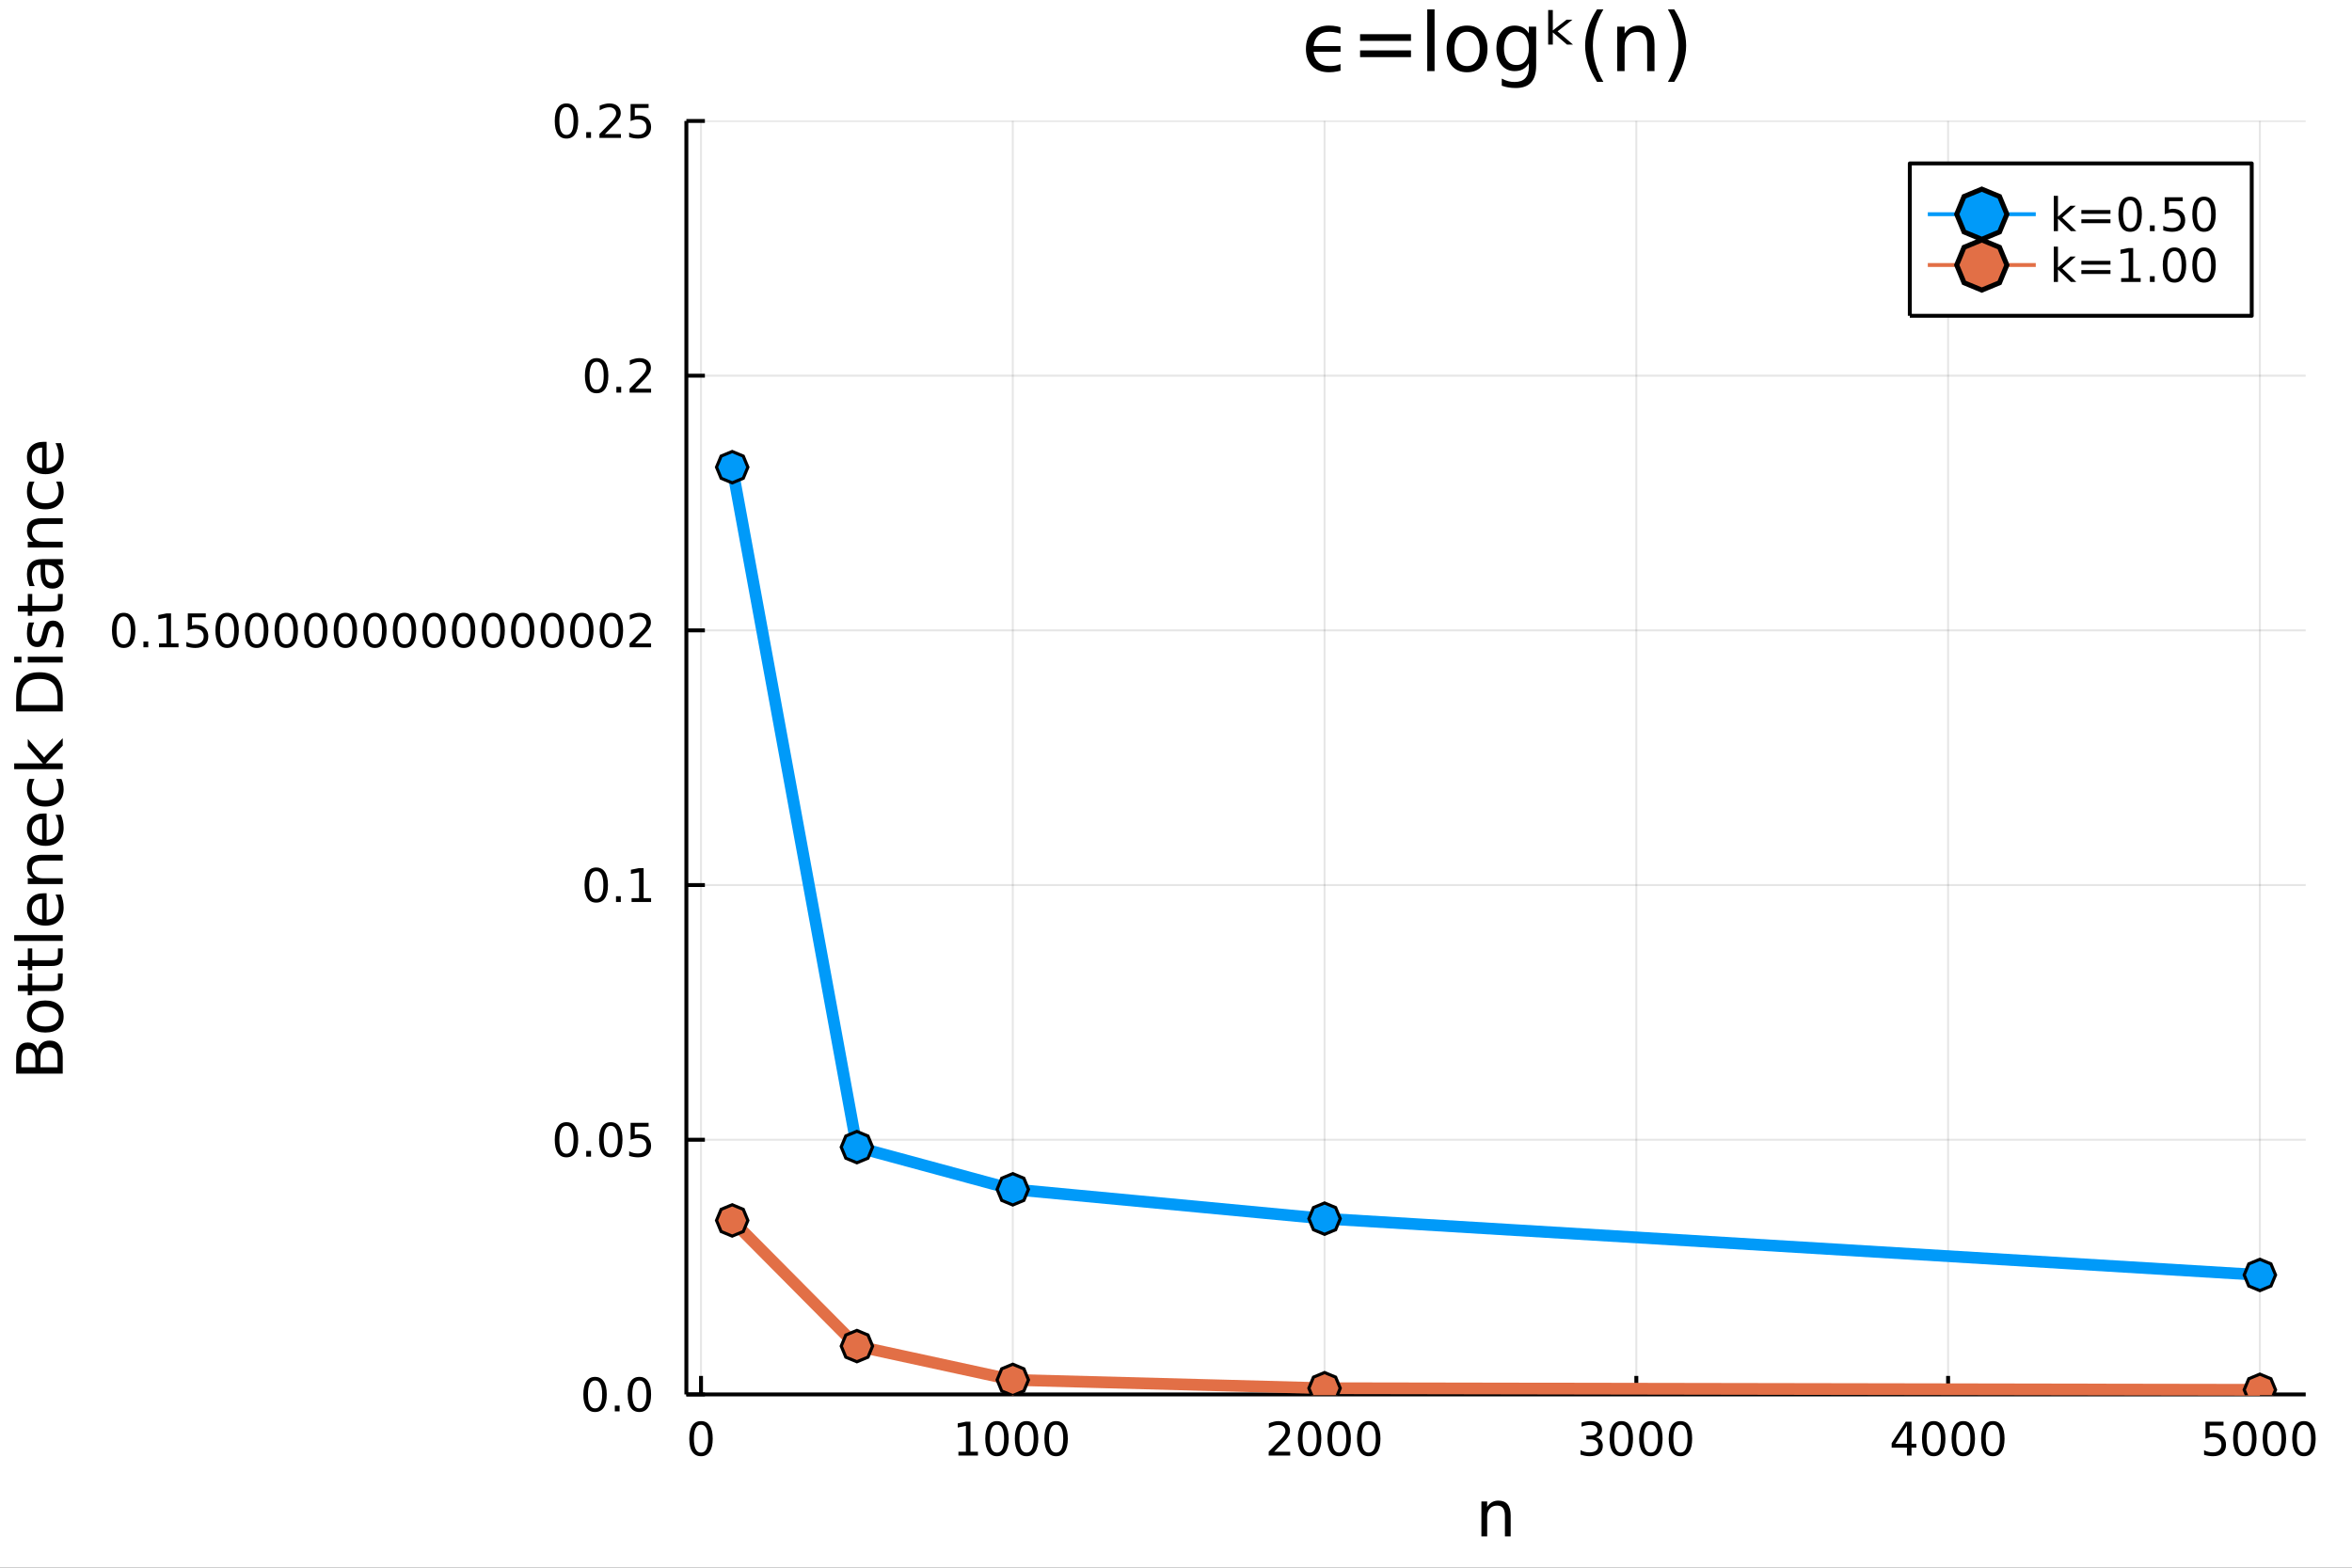 <?xml version="1.0" encoding="utf-8"?>
<svg xmlns="http://www.w3.org/2000/svg" xmlns:xlink="http://www.w3.org/1999/xlink" width="600" height="400" viewBox="0 0 2400 1600">
<rect x="0" y="0" width="2400" height="1600" fill="#333333" stroke="none"/>
<defs>
  <clipPath id="clip810">
    <rect x="0" y="0" width="2400" height="1600"/>
  </clipPath>
</defs>
<path clip-path="url(#clip810)" d="
M0 1600 L2400 1600 L2400 0 L0 0  Z
  " fill="#ffffff" fill-rule="evenodd" fill-opacity="1"/>
<defs>
  <clipPath id="clip811">
    <rect x="480" y="0" width="1681" height="1600"/>
  </clipPath>
</defs>
<path clip-path="url(#clip810)" d="
M700.373 1423.18 L2352.76 1423.18 L2352.76 123.472 L700.373 123.472  Z
  " fill="#ffffff" fill-rule="evenodd" fill-opacity="1"/>
<defs>
  <clipPath id="clip812">
    <rect x="700" y="123" width="1653" height="1301"/>
  </clipPath>
</defs>
<polyline clip-path="url(#clip812)" style="stroke:#000000; stroke-linecap:butt; stroke-linejoin:round; stroke-width:2; stroke-opacity:0.1; fill:none" points="
  715.325,1423.18 715.325,123.472 
  "/>
<polyline clip-path="url(#clip812)" style="stroke:#000000; stroke-linecap:butt; stroke-linejoin:round; stroke-width:2; stroke-opacity:0.1; fill:none" points="
  1033.46,1423.18 1033.46,123.472 
  "/>
<polyline clip-path="url(#clip812)" style="stroke:#000000; stroke-linecap:butt; stroke-linejoin:round; stroke-width:2; stroke-opacity:0.1; fill:none" points="
  1351.59,1423.18 1351.59,123.472 
  "/>
<polyline clip-path="url(#clip812)" style="stroke:#000000; stroke-linecap:butt; stroke-linejoin:round; stroke-width:2; stroke-opacity:0.1; fill:none" points="
  1669.72,1423.18 1669.72,123.472 
  "/>
<polyline clip-path="url(#clip812)" style="stroke:#000000; stroke-linecap:butt; stroke-linejoin:round; stroke-width:2; stroke-opacity:0.1; fill:none" points="
  1987.86,1423.18 1987.86,123.472 
  "/>
<polyline clip-path="url(#clip812)" style="stroke:#000000; stroke-linecap:butt; stroke-linejoin:round; stroke-width:2; stroke-opacity:0.1; fill:none" points="
  2305.99,1423.18 2305.99,123.472 
  "/>
<polyline clip-path="url(#clip810)" style="stroke:#000000; stroke-linecap:butt; stroke-linejoin:round; stroke-width:4; stroke-opacity:1; fill:none" points="
  700.373,1423.18 2352.76,1423.18 
  "/>
<polyline clip-path="url(#clip810)" style="stroke:#000000; stroke-linecap:butt; stroke-linejoin:round; stroke-width:4; stroke-opacity:1; fill:none" points="
  715.325,1423.18 715.325,1404.28 
  "/>
<polyline clip-path="url(#clip810)" style="stroke:#000000; stroke-linecap:butt; stroke-linejoin:round; stroke-width:4; stroke-opacity:1; fill:none" points="
  1033.46,1423.18 1033.46,1404.28 
  "/>
<polyline clip-path="url(#clip810)" style="stroke:#000000; stroke-linecap:butt; stroke-linejoin:round; stroke-width:4; stroke-opacity:1; fill:none" points="
  1351.59,1423.18 1351.59,1404.28 
  "/>
<polyline clip-path="url(#clip810)" style="stroke:#000000; stroke-linecap:butt; stroke-linejoin:round; stroke-width:4; stroke-opacity:1; fill:none" points="
  1669.72,1423.18 1669.72,1404.28 
  "/>
<polyline clip-path="url(#clip810)" style="stroke:#000000; stroke-linecap:butt; stroke-linejoin:round; stroke-width:4; stroke-opacity:1; fill:none" points="
  1987.86,1423.18 1987.86,1404.28 
  "/>
<polyline clip-path="url(#clip810)" style="stroke:#000000; stroke-linecap:butt; stroke-linejoin:round; stroke-width:4; stroke-opacity:1; fill:none" points="
  2305.99,1423.18 2305.99,1404.28 
  "/>
<path clip-path="url(#clip810)" d="M715.325 1454.1 Q711.714 1454.1 709.885 1457.66 Q708.08 1461.2 708.08 1468.33 Q708.08 1475.44 709.885 1479.01 Q711.714 1482.55 715.325 1482.55 Q718.959 1482.55 720.765 1479.01 Q722.594 1475.44 722.594 1468.33 Q722.594 1461.2 720.765 1457.66 Q718.959 1454.1 715.325 1454.1 M715.325 1450.39 Q721.135 1450.39 724.191 1455 Q727.27 1459.58 727.27 1468.33 Q727.27 1477.06 724.191 1481.67 Q721.135 1486.25 715.325 1486.25 Q709.515 1486.25 706.436 1481.67 Q703.381 1477.06 703.381 1468.33 Q703.381 1459.58 706.436 1455 Q709.515 1450.39 715.325 1450.39 Z" fill="#000000" fill-rule="evenodd" fill-opacity="1" /><path clip-path="url(#clip810)" d="M977.984 1481.64 L985.623 1481.64 L985.623 1455.28 L977.313 1456.95 L977.313 1452.69 L985.577 1451.02 L990.252 1451.02 L990.252 1481.64 L997.891 1481.64 L997.891 1485.58 L977.984 1485.58 L977.984 1481.64 Z" fill="#000000" fill-rule="evenodd" fill-opacity="1" /><path clip-path="url(#clip810)" d="M1017.34 1454.1 Q1013.72 1454.1 1011.9 1457.66 Q1010.09 1461.2 1010.09 1468.33 Q1010.09 1475.44 1011.9 1479.01 Q1013.72 1482.55 1017.34 1482.55 Q1020.97 1482.55 1022.78 1479.01 Q1024.6 1475.44 1024.6 1468.33 Q1024.6 1461.2 1022.78 1457.66 Q1020.97 1454.1 1017.34 1454.1 M1017.34 1450.39 Q1023.15 1450.39 1026.2 1455 Q1029.28 1459.58 1029.28 1468.33 Q1029.28 1477.06 1026.2 1481.67 Q1023.15 1486.25 1017.34 1486.25 Q1011.53 1486.25 1008.45 1481.67 Q1005.39 1477.06 1005.39 1468.33 Q1005.39 1459.58 1008.45 1455 Q1011.53 1450.39 1017.34 1450.39 Z" fill="#000000" fill-rule="evenodd" fill-opacity="1" /><path clip-path="url(#clip810)" d="M1047.5 1454.1 Q1043.89 1454.1 1042.06 1457.66 Q1040.25 1461.2 1040.25 1468.33 Q1040.25 1475.44 1042.06 1479.01 Q1043.89 1482.55 1047.5 1482.55 Q1051.13 1482.55 1052.94 1479.01 Q1054.77 1475.44 1054.77 1468.33 Q1054.77 1461.2 1052.94 1457.66 Q1051.13 1454.1 1047.5 1454.1 M1047.5 1450.39 Q1053.31 1450.39 1056.36 1455 Q1059.44 1459.58 1059.44 1468.33 Q1059.44 1477.06 1056.36 1481.67 Q1053.31 1486.25 1047.5 1486.25 Q1041.69 1486.25 1038.61 1481.67 Q1035.55 1477.06 1035.55 1468.33 Q1035.55 1459.58 1038.61 1455 Q1041.69 1450.39 1047.5 1450.39 Z" fill="#000000" fill-rule="evenodd" fill-opacity="1" /><path clip-path="url(#clip810)" d="M1077.66 1454.1 Q1074.05 1454.1 1072.22 1457.66 Q1070.41 1461.2 1070.41 1468.33 Q1070.41 1475.44 1072.22 1479.01 Q1074.05 1482.55 1077.66 1482.55 Q1081.29 1482.55 1083.1 1479.01 Q1084.93 1475.44 1084.93 1468.33 Q1084.93 1461.2 1083.1 1457.66 Q1081.29 1454.1 1077.66 1454.1 M1077.66 1450.39 Q1083.47 1450.39 1086.53 1455 Q1089.6 1459.58 1089.6 1468.33 Q1089.6 1477.06 1086.53 1481.67 Q1083.47 1486.25 1077.66 1486.25 Q1071.85 1486.25 1068.77 1481.67 Q1065.72 1477.06 1065.72 1468.33 Q1065.72 1459.58 1068.77 1455 Q1071.85 1450.39 1077.66 1450.39 Z" fill="#000000" fill-rule="evenodd" fill-opacity="1" /><path clip-path="url(#clip810)" d="M1300.2 1481.64 L1316.52 1481.64 L1316.52 1485.58 L1294.58 1485.58 L1294.58 1481.64 Q1297.24 1478.89 1301.82 1474.26 Q1306.43 1469.61 1307.61 1468.27 Q1309.86 1465.74 1310.73 1464.01 Q1311.64 1462.25 1311.64 1460.56 Q1311.64 1457.8 1309.69 1456.07 Q1307.77 1454.33 1304.67 1454.33 Q1302.47 1454.33 1300.02 1455.09 Q1297.59 1455.86 1294.81 1457.41 L1294.81 1452.69 Q1297.63 1451.55 1300.09 1450.97 Q1302.54 1450.39 1304.58 1450.39 Q1309.95 1450.39 1313.14 1453.08 Q1316.34 1455.77 1316.34 1460.26 Q1316.34 1462.39 1315.53 1464.31 Q1314.74 1466.2 1312.63 1468.8 Q1312.05 1469.47 1308.95 1472.69 Q1305.85 1475.88 1300.2 1481.64 Z" fill="#000000" fill-rule="evenodd" fill-opacity="1" /><path clip-path="url(#clip810)" d="M1336.34 1454.1 Q1332.73 1454.1 1330.9 1457.66 Q1329.09 1461.2 1329.09 1468.33 Q1329.09 1475.44 1330.9 1479.01 Q1332.73 1482.55 1336.34 1482.55 Q1339.97 1482.55 1341.78 1479.01 Q1343.61 1475.44 1343.61 1468.33 Q1343.61 1461.2 1341.78 1457.66 Q1339.97 1454.1 1336.34 1454.1 M1336.34 1450.39 Q1342.15 1450.39 1345.2 1455 Q1348.28 1459.58 1348.28 1468.33 Q1348.28 1477.06 1345.2 1481.67 Q1342.15 1486.25 1336.34 1486.25 Q1330.53 1486.25 1327.45 1481.67 Q1324.39 1477.06 1324.39 1468.33 Q1324.39 1459.58 1327.45 1455 Q1330.53 1450.39 1336.34 1450.39 Z" fill="#000000" fill-rule="evenodd" fill-opacity="1" /><path clip-path="url(#clip810)" d="M1366.5 1454.1 Q1362.89 1454.1 1361.06 1457.66 Q1359.25 1461.2 1359.25 1468.33 Q1359.25 1475.44 1361.06 1479.01 Q1362.89 1482.55 1366.5 1482.55 Q1370.13 1482.55 1371.94 1479.01 Q1373.77 1475.44 1373.77 1468.33 Q1373.77 1461.2 1371.94 1457.66 Q1370.13 1454.1 1366.5 1454.1 M1366.5 1450.39 Q1372.31 1450.39 1375.36 1455 Q1378.44 1459.58 1378.44 1468.33 Q1378.44 1477.06 1375.36 1481.67 Q1372.31 1486.25 1366.5 1486.25 Q1360.69 1486.25 1357.61 1481.67 Q1354.55 1477.06 1354.55 1468.33 Q1354.55 1459.58 1357.61 1455 Q1360.69 1450.39 1366.5 1450.39 Z" fill="#000000" fill-rule="evenodd" fill-opacity="1" /><path clip-path="url(#clip810)" d="M1396.66 1454.1 Q1393.05 1454.1 1391.22 1457.66 Q1389.42 1461.2 1389.42 1468.33 Q1389.42 1475.44 1391.22 1479.01 Q1393.05 1482.55 1396.66 1482.55 Q1400.29 1482.55 1402.1 1479.01 Q1403.93 1475.44 1403.93 1468.33 Q1403.93 1461.2 1402.1 1457.66 Q1400.29 1454.1 1396.66 1454.1 M1396.66 1450.39 Q1402.47 1450.39 1405.53 1455 Q1408.6 1459.58 1408.6 1468.33 Q1408.6 1477.06 1405.53 1481.67 Q1402.47 1486.25 1396.66 1486.25 Q1390.85 1486.25 1387.77 1481.67 Q1384.72 1477.06 1384.72 1468.33 Q1384.72 1459.58 1387.77 1455 Q1390.85 1450.39 1396.66 1450.39 Z" fill="#000000" fill-rule="evenodd" fill-opacity="1" /><path clip-path="url(#clip810)" d="M1628.41 1466.95 Q1631.76 1467.66 1633.64 1469.93 Q1635.53 1472.2 1635.53 1475.53 Q1635.53 1480.65 1632.02 1483.45 Q1628.5 1486.25 1622.02 1486.25 Q1619.84 1486.25 1617.53 1485.81 Q1615.23 1485.39 1612.78 1484.54 L1612.78 1480.02 Q1614.72 1481.16 1617.04 1481.74 Q1619.35 1482.32 1621.88 1482.32 Q1626.28 1482.32 1628.57 1480.58 Q1630.88 1478.84 1630.88 1475.53 Q1630.88 1472.48 1628.73 1470.77 Q1626.6 1469.03 1622.78 1469.03 L1618.75 1469.03 L1618.75 1465.19 L1622.97 1465.19 Q1626.41 1465.19 1628.24 1463.82 Q1630.07 1462.43 1630.07 1459.84 Q1630.07 1457.18 1628.17 1455.77 Q1626.3 1454.33 1622.78 1454.33 Q1620.86 1454.33 1618.66 1454.75 Q1616.46 1455.16 1613.82 1456.04 L1613.82 1451.88 Q1616.48 1451.14 1618.8 1450.77 Q1621.14 1450.39 1623.2 1450.39 Q1628.52 1450.39 1631.62 1452.83 Q1634.72 1455.23 1634.72 1459.35 Q1634.72 1462.22 1633.08 1464.21 Q1631.44 1466.18 1628.41 1466.95 Z" fill="#000000" fill-rule="evenodd" fill-opacity="1" /><path clip-path="url(#clip810)" d="M1654.4 1454.1 Q1650.79 1454.1 1648.96 1457.66 Q1647.15 1461.2 1647.15 1468.33 Q1647.15 1475.44 1648.96 1479.01 Q1650.79 1482.55 1654.4 1482.55 Q1658.03 1482.55 1659.84 1479.01 Q1661.67 1475.44 1661.67 1468.33 Q1661.67 1461.2 1659.84 1457.66 Q1658.03 1454.1 1654.4 1454.1 M1654.4 1450.39 Q1660.21 1450.39 1663.27 1455 Q1666.34 1459.58 1666.34 1468.33 Q1666.34 1477.06 1663.27 1481.67 Q1660.21 1486.25 1654.4 1486.25 Q1648.59 1486.25 1645.51 1481.67 Q1642.46 1477.06 1642.46 1468.33 Q1642.46 1459.58 1645.51 1455 Q1648.59 1450.39 1654.4 1450.39 Z" fill="#000000" fill-rule="evenodd" fill-opacity="1" /><path clip-path="url(#clip810)" d="M1684.56 1454.1 Q1680.95 1454.1 1679.12 1457.66 Q1677.32 1461.2 1677.32 1468.33 Q1677.32 1475.44 1679.12 1479.01 Q1680.95 1482.55 1684.56 1482.55 Q1688.2 1482.55 1690 1479.01 Q1691.83 1475.44 1691.83 1468.33 Q1691.83 1461.2 1690 1457.66 Q1688.2 1454.1 1684.56 1454.1 M1684.56 1450.39 Q1690.37 1450.39 1693.43 1455 Q1696.51 1459.58 1696.51 1468.33 Q1696.51 1477.06 1693.43 1481.67 Q1690.37 1486.25 1684.56 1486.25 Q1678.75 1486.25 1675.67 1481.67 Q1672.62 1477.06 1672.62 1468.33 Q1672.62 1459.58 1675.67 1455 Q1678.75 1450.39 1684.56 1450.39 Z" fill="#000000" fill-rule="evenodd" fill-opacity="1" /><path clip-path="url(#clip810)" d="M1714.72 1454.1 Q1711.11 1454.1 1709.28 1457.66 Q1707.48 1461.2 1707.48 1468.33 Q1707.48 1475.44 1709.28 1479.01 Q1711.11 1482.55 1714.72 1482.55 Q1718.36 1482.55 1720.16 1479.01 Q1721.99 1475.44 1721.99 1468.33 Q1721.99 1461.2 1720.16 1457.66 Q1718.36 1454.1 1714.72 1454.1 M1714.72 1450.39 Q1720.53 1450.39 1723.59 1455 Q1726.67 1459.58 1726.67 1468.33 Q1726.67 1477.06 1723.59 1481.67 Q1720.53 1486.25 1714.72 1486.25 Q1708.91 1486.25 1705.84 1481.67 Q1702.78 1477.06 1702.78 1468.33 Q1702.78 1459.58 1705.84 1455 Q1708.91 1450.39 1714.72 1450.39 Z" fill="#000000" fill-rule="evenodd" fill-opacity="1" /><path clip-path="url(#clip810)" d="M1945.87 1455.09 L1934.06 1473.54 L1945.87 1473.54 L1945.87 1455.09 M1944.64 1451.02 L1950.52 1451.02 L1950.52 1473.54 L1955.45 1473.54 L1955.45 1477.43 L1950.52 1477.43 L1950.52 1485.58 L1945.87 1485.58 L1945.87 1477.43 L1930.27 1477.43 L1930.27 1472.92 L1944.64 1451.02 Z" fill="#000000" fill-rule="evenodd" fill-opacity="1" /><path clip-path="url(#clip810)" d="M1973.18 1454.1 Q1969.57 1454.1 1967.74 1457.66 Q1965.94 1461.2 1965.94 1468.33 Q1965.94 1475.44 1967.74 1479.01 Q1969.57 1482.55 1973.18 1482.55 Q1976.82 1482.55 1978.62 1479.01 Q1980.45 1475.44 1980.45 1468.33 Q1980.45 1461.2 1978.62 1457.66 Q1976.82 1454.1 1973.18 1454.1 M1973.18 1450.39 Q1978.99 1450.39 1982.05 1455 Q1985.13 1459.58 1985.13 1468.33 Q1985.13 1477.06 1982.05 1481.67 Q1978.99 1486.25 1973.18 1486.25 Q1967.37 1486.25 1964.29 1481.67 Q1961.24 1477.06 1961.24 1468.33 Q1961.24 1459.58 1964.29 1455 Q1967.37 1450.39 1973.18 1450.39 Z" fill="#000000" fill-rule="evenodd" fill-opacity="1" /><path clip-path="url(#clip810)" d="M2003.34 1454.1 Q1999.73 1454.1 1997.9 1457.66 Q1996.1 1461.2 1996.1 1468.33 Q1996.1 1475.44 1997.9 1479.01 Q1999.73 1482.55 2003.34 1482.55 Q2006.98 1482.55 2008.78 1479.01 Q2010.61 1475.44 2010.61 1468.33 Q2010.61 1461.2 2008.78 1457.66 Q2006.98 1454.1 2003.34 1454.1 M2003.34 1450.39 Q2009.15 1450.39 2012.21 1455 Q2015.29 1459.58 2015.29 1468.33 Q2015.29 1477.06 2012.21 1481.67 Q2009.15 1486.25 2003.34 1486.25 Q1997.53 1486.25 1994.45 1481.67 Q1991.4 1477.06 1991.4 1468.33 Q1991.4 1459.58 1994.45 1455 Q1997.53 1450.39 2003.34 1450.39 Z" fill="#000000" fill-rule="evenodd" fill-opacity="1" /><path clip-path="url(#clip810)" d="M2033.51 1454.1 Q2029.89 1454.1 2028.07 1457.66 Q2026.26 1461.2 2026.26 1468.33 Q2026.26 1475.44 2028.07 1479.01 Q2029.89 1482.55 2033.51 1482.55 Q2037.14 1482.55 2038.95 1479.01 Q2040.77 1475.44 2040.77 1468.33 Q2040.77 1461.2 2038.95 1457.66 Q2037.14 1454.1 2033.51 1454.1 M2033.51 1450.39 Q2039.32 1450.39 2042.37 1455 Q2045.45 1459.58 2045.45 1468.33 Q2045.45 1477.06 2042.37 1481.67 Q2039.32 1486.25 2033.51 1486.25 Q2027.7 1486.25 2024.62 1481.67 Q2021.56 1477.06 2021.56 1468.33 Q2021.56 1459.58 2024.62 1455 Q2027.7 1450.39 2033.51 1450.39 Z" fill="#000000" fill-rule="evenodd" fill-opacity="1" /><path clip-path="url(#clip810)" d="M2250.53 1451.02 L2268.88 1451.02 L2268.88 1454.96 L2254.81 1454.96 L2254.81 1463.43 Q2255.83 1463.08 2256.85 1462.92 Q2257.87 1462.73 2258.88 1462.73 Q2264.67 1462.73 2268.05 1465.9 Q2271.43 1469.08 2271.43 1474.49 Q2271.43 1480.07 2267.96 1483.17 Q2264.49 1486.25 2258.17 1486.25 Q2255.99 1486.25 2253.72 1485.88 Q2251.48 1485.51 2249.07 1484.77 L2249.07 1480.07 Q2251.15 1481.2 2253.37 1481.76 Q2255.6 1482.32 2258.07 1482.32 Q2262.08 1482.32 2264.42 1480.21 Q2266.75 1478.1 2266.75 1474.49 Q2266.75 1470.88 2264.42 1468.77 Q2262.08 1466.67 2258.07 1466.67 Q2256.2 1466.67 2254.32 1467.08 Q2252.47 1467.5 2250.53 1468.38 L2250.53 1451.02 Z" fill="#000000" fill-rule="evenodd" fill-opacity="1" /><path clip-path="url(#clip810)" d="M2290.64 1454.1 Q2287.03 1454.1 2285.2 1457.66 Q2283.4 1461.2 2283.4 1468.33 Q2283.4 1475.44 2285.2 1479.01 Q2287.03 1482.55 2290.64 1482.55 Q2294.28 1482.55 2296.08 1479.01 Q2297.91 1475.44 2297.91 1468.33 Q2297.91 1461.2 2296.08 1457.66 Q2294.28 1454.1 2290.64 1454.1 M2290.64 1450.39 Q2296.45 1450.39 2299.51 1455 Q2302.59 1459.58 2302.59 1468.33 Q2302.59 1477.06 2299.51 1481.67 Q2296.45 1486.25 2290.64 1486.25 Q2284.83 1486.25 2281.75 1481.67 Q2278.7 1477.06 2278.7 1468.33 Q2278.7 1459.58 2281.75 1455 Q2284.83 1450.39 2290.64 1450.39 Z" fill="#000000" fill-rule="evenodd" fill-opacity="1" /><path clip-path="url(#clip810)" d="M2320.81 1454.1 Q2317.19 1454.1 2315.37 1457.66 Q2313.56 1461.2 2313.56 1468.33 Q2313.56 1475.44 2315.37 1479.01 Q2317.19 1482.55 2320.81 1482.55 Q2324.44 1482.55 2326.24 1479.01 Q2328.07 1475.44 2328.07 1468.33 Q2328.07 1461.2 2326.24 1457.66 Q2324.44 1454.1 2320.81 1454.1 M2320.81 1450.39 Q2326.62 1450.39 2329.67 1455 Q2332.75 1459.58 2332.75 1468.33 Q2332.75 1477.06 2329.67 1481.67 Q2326.62 1486.25 2320.81 1486.25 Q2314.99 1486.25 2311.92 1481.67 Q2308.86 1477.06 2308.86 1468.33 Q2308.86 1459.58 2311.92 1455 Q2314.99 1450.39 2320.81 1450.39 Z" fill="#000000" fill-rule="evenodd" fill-opacity="1" /><path clip-path="url(#clip810)" d="M2350.97 1454.1 Q2347.36 1454.1 2345.53 1457.66 Q2343.72 1461.2 2343.72 1468.33 Q2343.72 1475.44 2345.53 1479.01 Q2347.36 1482.55 2350.97 1482.55 Q2354.6 1482.55 2356.41 1479.01 Q2358.24 1475.44 2358.24 1468.33 Q2358.24 1461.2 2356.41 1457.66 Q2354.6 1454.1 2350.97 1454.1 M2350.97 1450.39 Q2356.78 1450.39 2359.83 1455 Q2362.91 1459.58 2362.91 1468.33 Q2362.91 1477.06 2359.83 1481.67 Q2356.78 1486.25 2350.97 1486.25 Q2345.16 1486.25 2342.08 1481.67 Q2339.02 1477.06 2339.02 1468.33 Q2339.02 1459.58 2342.08 1455 Q2345.16 1450.39 2350.97 1450.39 Z" fill="#000000" fill-rule="evenodd" fill-opacity="1" /><path clip-path="url(#clip810)" d="M1541.49 1546.53 L1541.49 1568.04 L1535.64 1568.04 L1535.64 1546.72 Q1535.64 1541.66 1533.66 1539.14 Q1531.69 1536.63 1527.74 1536.63 Q1523 1536.63 1520.26 1539.65 Q1517.53 1542.68 1517.53 1547.9 L1517.53 1568.04 L1511.64 1568.04 L1511.64 1532.4 L1517.53 1532.4 L1517.53 1537.93 Q1519.63 1534.72 1522.46 1533.13 Q1525.32 1531.54 1529.05 1531.54 Q1535.19 1531.54 1538.34 1535.36 Q1541.49 1539.14 1541.49 1546.53 Z" fill="#000000" fill-rule="evenodd" fill-opacity="1" /><polyline clip-path="url(#clip812)" style="stroke:#000000; stroke-linecap:butt; stroke-linejoin:round; stroke-width:2; stroke-opacity:0.1; fill:none" points="
  700.373,1423.18 2352.76,1423.18 
  "/>
<polyline clip-path="url(#clip812)" style="stroke:#000000; stroke-linecap:butt; stroke-linejoin:round; stroke-width:2; stroke-opacity:0.1; fill:none" points="
  700.373,1163.24 2352.76,1163.24 
  "/>
<polyline clip-path="url(#clip812)" style="stroke:#000000; stroke-linecap:butt; stroke-linejoin:round; stroke-width:2; stroke-opacity:0.1; fill:none" points="
  700.373,903.297 2352.76,903.297 
  "/>
<polyline clip-path="url(#clip812)" style="stroke:#000000; stroke-linecap:butt; stroke-linejoin:round; stroke-width:2; stroke-opacity:0.1; fill:none" points="
  700.373,643.355 2352.76,643.355 
  "/>
<polyline clip-path="url(#clip812)" style="stroke:#000000; stroke-linecap:butt; stroke-linejoin:round; stroke-width:2; stroke-opacity:0.1; fill:none" points="
  700.373,383.414 2352.76,383.414 
  "/>
<polyline clip-path="url(#clip812)" style="stroke:#000000; stroke-linecap:butt; stroke-linejoin:round; stroke-width:2; stroke-opacity:0.1; fill:none" points="
  700.373,123.472 2352.76,123.472 
  "/>
<polyline clip-path="url(#clip810)" style="stroke:#000000; stroke-linecap:butt; stroke-linejoin:round; stroke-width:4; stroke-opacity:1; fill:none" points="
  700.373,1423.18 700.373,123.472 
  "/>
<polyline clip-path="url(#clip810)" style="stroke:#000000; stroke-linecap:butt; stroke-linejoin:round; stroke-width:4; stroke-opacity:1; fill:none" points="
  700.373,1423.18 719.271,1423.18 
  "/>
<polyline clip-path="url(#clip810)" style="stroke:#000000; stroke-linecap:butt; stroke-linejoin:round; stroke-width:4; stroke-opacity:1; fill:none" points="
  700.373,1163.24 719.271,1163.24 
  "/>
<polyline clip-path="url(#clip810)" style="stroke:#000000; stroke-linecap:butt; stroke-linejoin:round; stroke-width:4; stroke-opacity:1; fill:none" points="
  700.373,903.297 719.271,903.297 
  "/>
<polyline clip-path="url(#clip810)" style="stroke:#000000; stroke-linecap:butt; stroke-linejoin:round; stroke-width:4; stroke-opacity:1; fill:none" points="
  700.373,643.355 719.271,643.355 
  "/>
<polyline clip-path="url(#clip810)" style="stroke:#000000; stroke-linecap:butt; stroke-linejoin:round; stroke-width:4; stroke-opacity:1; fill:none" points="
  700.373,383.414 719.271,383.414 
  "/>
<polyline clip-path="url(#clip810)" style="stroke:#000000; stroke-linecap:butt; stroke-linejoin:round; stroke-width:4; stroke-opacity:1; fill:none" points="
  700.373,123.472 719.271,123.472 
  "/>
<path clip-path="url(#clip810)" d="M607.197 1408.98 Q603.586 1408.98 601.758 1412.54 Q599.952 1416.08 599.952 1423.21 Q599.952 1430.32 601.758 1433.89 Q603.586 1437.43 607.197 1437.43 Q610.832 1437.43 612.637 1433.89 Q614.466 1430.32 614.466 1423.21 Q614.466 1416.08 612.637 1412.54 Q610.832 1408.98 607.197 1408.98 M607.197 1405.27 Q613.007 1405.27 616.063 1409.88 Q619.142 1414.46 619.142 1423.21 Q619.142 1431.94 616.063 1436.55 Q613.007 1441.13 607.197 1441.13 Q601.387 1441.13 598.308 1436.55 Q595.253 1431.94 595.253 1423.21 Q595.253 1414.46 598.308 1409.88 Q601.387 1405.27 607.197 1405.27 Z" fill="#000000" fill-rule="evenodd" fill-opacity="1" /><path clip-path="url(#clip810)" d="M627.359 1434.58 L632.243 1434.58 L632.243 1440.46 L627.359 1440.46 L627.359 1434.58 Z" fill="#000000" fill-rule="evenodd" fill-opacity="1" /><path clip-path="url(#clip810)" d="M652.429 1408.98 Q648.817 1408.98 646.989 1412.54 Q645.183 1416.08 645.183 1423.21 Q645.183 1430.32 646.989 1433.89 Q648.817 1437.43 652.429 1437.43 Q656.063 1437.43 657.868 1433.89 Q659.697 1430.32 659.697 1423.21 Q659.697 1416.08 657.868 1412.54 Q656.063 1408.98 652.429 1408.98 M652.429 1405.27 Q658.239 1405.27 661.294 1409.88 Q664.373 1414.46 664.373 1423.21 Q664.373 1431.94 661.294 1436.55 Q658.239 1441.13 652.429 1441.13 Q646.618 1441.13 643.54 1436.55 Q640.484 1431.94 640.484 1423.21 Q640.484 1414.46 643.54 1409.88 Q646.618 1405.27 652.429 1405.27 Z" fill="#000000" fill-rule="evenodd" fill-opacity="1" /><path clip-path="url(#clip810)" d="M578.031 1149.04 Q574.42 1149.04 572.591 1152.6 Q570.785 1156.14 570.785 1163.27 Q570.785 1170.38 572.591 1173.94 Q574.42 1177.49 578.031 1177.49 Q581.665 1177.49 583.471 1173.94 Q585.299 1170.38 585.299 1163.27 Q585.299 1156.14 583.471 1152.6 Q581.665 1149.04 578.031 1149.04 M578.031 1145.33 Q583.841 1145.33 586.897 1149.94 Q589.975 1154.52 589.975 1163.27 Q589.975 1172 586.897 1176.61 Q583.841 1181.19 578.031 1181.19 Q572.221 1181.19 569.142 1176.61 Q566.086 1172 566.086 1163.27 Q566.086 1154.52 569.142 1149.94 Q572.221 1145.33 578.031 1145.33 Z" fill="#000000" fill-rule="evenodd" fill-opacity="1" /><path clip-path="url(#clip810)" d="M598.193 1174.64 L603.077 1174.64 L603.077 1180.52 L598.193 1180.52 L598.193 1174.64 Z" fill="#000000" fill-rule="evenodd" fill-opacity="1" /><path clip-path="url(#clip810)" d="M623.262 1149.04 Q619.651 1149.04 617.822 1152.6 Q616.017 1156.14 616.017 1163.27 Q616.017 1170.38 617.822 1173.94 Q619.651 1177.49 623.262 1177.49 Q626.896 1177.49 628.702 1173.94 Q630.531 1170.38 630.531 1163.27 Q630.531 1156.14 628.702 1152.6 Q626.896 1149.04 623.262 1149.04 M623.262 1145.33 Q629.072 1145.33 632.128 1149.94 Q635.206 1154.52 635.206 1163.27 Q635.206 1172 632.128 1176.61 Q629.072 1181.19 623.262 1181.19 Q617.452 1181.19 614.373 1176.61 Q611.318 1172 611.318 1163.27 Q611.318 1154.52 614.373 1149.94 Q617.452 1145.33 623.262 1145.33 Z" fill="#000000" fill-rule="evenodd" fill-opacity="1" /><path clip-path="url(#clip810)" d="M643.47 1145.96 L661.827 1145.96 L661.827 1149.89 L647.753 1149.89 L647.753 1158.37 Q648.771 1158.02 649.79 1157.86 Q650.808 1157.67 651.827 1157.67 Q657.614 1157.67 660.993 1160.84 Q664.373 1164.01 664.373 1169.43 Q664.373 1175.01 660.901 1178.11 Q657.429 1181.19 651.109 1181.19 Q648.933 1181.19 646.665 1180.82 Q644.419 1180.45 642.012 1179.71 L642.012 1175.01 Q644.095 1176.14 646.317 1176.7 Q648.54 1177.25 651.017 1177.25 Q655.021 1177.25 657.359 1175.15 Q659.697 1173.04 659.697 1169.43 Q659.697 1165.82 657.359 1163.71 Q655.021 1161.61 651.017 1161.61 Q649.142 1161.61 647.267 1162.02 Q645.415 1162.44 643.47 1163.32 L643.47 1145.96 Z" fill="#000000" fill-rule="evenodd" fill-opacity="1" /><path clip-path="url(#clip810)" d="M608.424 889.095 Q604.813 889.095 602.984 892.66 Q601.179 896.202 601.179 903.331 Q601.179 910.438 602.984 914.003 Q604.813 917.544 608.424 917.544 Q612.058 917.544 613.864 914.003 Q615.693 910.438 615.693 903.331 Q615.693 896.202 613.864 892.66 Q612.058 889.095 608.424 889.095 M608.424 885.392 Q614.234 885.392 617.29 889.998 Q620.369 894.582 620.369 903.331 Q620.369 912.058 617.29 916.665 Q614.234 921.248 608.424 921.248 Q602.614 921.248 599.535 916.665 Q596.48 912.058 596.48 903.331 Q596.48 894.582 599.535 889.998 Q602.614 885.392 608.424 885.392 Z" fill="#000000" fill-rule="evenodd" fill-opacity="1" /><path clip-path="url(#clip810)" d="M628.586 914.697 L633.47 914.697 L633.47 920.577 L628.586 920.577 L628.586 914.697 Z" fill="#000000" fill-rule="evenodd" fill-opacity="1" /><path clip-path="url(#clip810)" d="M644.466 916.642 L652.104 916.642 L652.104 890.276 L643.794 891.943 L643.794 887.683 L652.058 886.017 L656.734 886.017 L656.734 916.642 L664.373 916.642 L664.373 920.577 L644.466 920.577 L644.466 916.642 Z" fill="#000000" fill-rule="evenodd" fill-opacity="1" /><path clip-path="url(#clip810)" d="M126.205 629.154 Q122.593 629.154 120.765 632.719 Q118.959 636.26 118.959 643.39 Q118.959 650.496 120.765 654.061 Q122.593 657.603 126.205 657.603 Q129.839 657.603 131.644 654.061 Q133.473 650.496 133.473 643.39 Q133.473 636.26 131.644 632.719 Q129.839 629.154 126.205 629.154 M126.205 625.45 Q132.015 625.45 135.07 630.057 Q138.149 634.64 138.149 643.39 Q138.149 652.117 135.07 656.723 Q132.015 661.307 126.205 661.307 Q120.394 661.307 117.316 656.723 Q114.26 652.117 114.26 643.39 Q114.26 634.64 117.316 630.057 Q120.394 625.45 126.205 625.45 Z" fill="#000000" fill-rule="evenodd" fill-opacity="1" /><path clip-path="url(#clip810)" d="M146.366 654.756 L151.251 654.756 L151.251 660.635 L146.366 660.635 L146.366 654.756 Z" fill="#000000" fill-rule="evenodd" fill-opacity="1" /><path clip-path="url(#clip810)" d="M162.246 656.7 L169.885 656.7 L169.885 630.334 L161.575 632.001 L161.575 627.742 L169.839 626.075 L174.514 626.075 L174.514 656.7 L182.153 656.7 L182.153 660.635 L162.246 660.635 L162.246 656.7 Z" fill="#000000" fill-rule="evenodd" fill-opacity="1" /><path clip-path="url(#clip810)" d="M191.644 626.075 L210 626.075 L210 630.01 L195.926 630.01 L195.926 638.483 Q196.945 638.135 197.963 637.973 Q198.982 637.788 200 637.788 Q205.787 637.788 209.167 640.959 Q212.547 644.131 212.547 649.547 Q212.547 655.126 209.074 658.228 Q205.602 661.307 199.283 661.307 Q197.107 661.307 194.838 660.936 Q192.593 660.566 190.186 659.825 L190.186 655.126 Q192.269 656.26 194.491 656.816 Q196.713 657.371 199.19 657.371 Q203.195 657.371 205.533 655.265 Q207.871 653.158 207.871 649.547 Q207.871 645.936 205.533 643.83 Q203.195 641.723 199.19 641.723 Q197.315 641.723 195.44 642.14 Q193.588 642.557 191.644 643.436 L191.644 626.075 Z" fill="#000000" fill-rule="evenodd" fill-opacity="1" /><path clip-path="url(#clip810)" d="M231.76 629.154 Q228.148 629.154 226.32 632.719 Q224.514 636.26 224.514 643.39 Q224.514 650.496 226.32 654.061 Q228.148 657.603 231.76 657.603 Q235.394 657.603 237.199 654.061 Q239.028 650.496 239.028 643.39 Q239.028 636.26 237.199 632.719 Q235.394 629.154 231.76 629.154 M231.76 625.45 Q237.57 625.45 240.625 630.057 Q243.704 634.64 243.704 643.39 Q243.704 652.117 240.625 656.723 Q237.57 661.307 231.76 661.307 Q225.949 661.307 222.871 656.723 Q219.815 652.117 219.815 643.39 Q219.815 634.64 222.871 630.057 Q225.949 625.45 231.76 625.45 Z" fill="#000000" fill-rule="evenodd" fill-opacity="1" /><path clip-path="url(#clip810)" d="M261.921 629.154 Q258.31 629.154 256.482 632.719 Q254.676 636.26 254.676 643.39 Q254.676 650.496 256.482 654.061 Q258.31 657.603 261.921 657.603 Q265.556 657.603 267.361 654.061 Q269.19 650.496 269.19 643.39 Q269.19 636.26 267.361 632.719 Q265.556 629.154 261.921 629.154 M261.921 625.45 Q267.732 625.45 270.787 630.057 Q273.866 634.64 273.866 643.39 Q273.866 652.117 270.787 656.723 Q267.732 661.307 261.921 661.307 Q256.111 661.307 253.033 656.723 Q249.977 652.117 249.977 643.39 Q249.977 634.64 253.033 630.057 Q256.111 625.45 261.921 625.45 Z" fill="#000000" fill-rule="evenodd" fill-opacity="1" /><path clip-path="url(#clip810)" d="M292.083 629.154 Q288.472 629.154 286.643 632.719 Q284.838 636.26 284.838 643.39 Q284.838 650.496 286.643 654.061 Q288.472 657.603 292.083 657.603 Q295.718 657.603 297.523 654.061 Q299.352 650.496 299.352 643.39 Q299.352 636.26 297.523 632.719 Q295.718 629.154 292.083 629.154 M292.083 625.45 Q297.893 625.45 300.949 630.057 Q304.028 634.64 304.028 643.39 Q304.028 652.117 300.949 656.723 Q297.893 661.307 292.083 661.307 Q286.273 661.307 283.194 656.723 Q280.139 652.117 280.139 643.39 Q280.139 634.64 283.194 630.057 Q286.273 625.45 292.083 625.45 Z" fill="#000000" fill-rule="evenodd" fill-opacity="1" /><path clip-path="url(#clip810)" d="M322.245 629.154 Q318.634 629.154 316.805 632.719 Q315 636.26 315 643.39 Q315 650.496 316.805 654.061 Q318.634 657.603 322.245 657.603 Q325.879 657.603 327.685 654.061 Q329.514 650.496 329.514 643.39 Q329.514 636.26 327.685 632.719 Q325.879 629.154 322.245 629.154 M322.245 625.45 Q328.055 625.45 331.111 630.057 Q334.19 634.64 334.19 643.39 Q334.19 652.117 331.111 656.723 Q328.055 661.307 322.245 661.307 Q316.435 661.307 313.356 656.723 Q310.301 652.117 310.301 643.39 Q310.301 634.64 313.356 630.057 Q316.435 625.45 322.245 625.45 Z" fill="#000000" fill-rule="evenodd" fill-opacity="1" /><path clip-path="url(#clip810)" d="M352.407 629.154 Q348.796 629.154 346.967 632.719 Q345.162 636.26 345.162 643.39 Q345.162 650.496 346.967 654.061 Q348.796 657.603 352.407 657.603 Q356.041 657.603 357.847 654.061 Q359.676 650.496 359.676 643.39 Q359.676 636.26 357.847 632.719 Q356.041 629.154 352.407 629.154 M352.407 625.45 Q358.217 625.45 361.273 630.057 Q364.351 634.64 364.351 643.39 Q364.351 652.117 361.273 656.723 Q358.217 661.307 352.407 661.307 Q346.597 661.307 343.518 656.723 Q340.463 652.117 340.463 643.39 Q340.463 634.64 343.518 630.057 Q346.597 625.45 352.407 625.45 Z" fill="#000000" fill-rule="evenodd" fill-opacity="1" /><path clip-path="url(#clip810)" d="M382.569 629.154 Q378.958 629.154 377.129 632.719 Q375.324 636.26 375.324 643.39 Q375.324 650.496 377.129 654.061 Q378.958 657.603 382.569 657.603 Q386.203 657.603 388.009 654.061 Q389.837 650.496 389.837 643.39 Q389.837 636.26 388.009 632.719 Q386.203 629.154 382.569 629.154 M382.569 625.45 Q388.379 625.45 391.435 630.057 Q394.513 634.64 394.513 643.39 Q394.513 652.117 391.435 656.723 Q388.379 661.307 382.569 661.307 Q376.759 661.307 373.68 656.723 Q370.625 652.117 370.625 643.39 Q370.625 634.64 373.68 630.057 Q376.759 625.45 382.569 625.45 Z" fill="#000000" fill-rule="evenodd" fill-opacity="1" /><path clip-path="url(#clip810)" d="M412.731 629.154 Q409.12 629.154 407.291 632.719 Q405.485 636.26 405.485 643.39 Q405.485 650.496 407.291 654.061 Q409.12 657.603 412.731 657.603 Q416.365 657.603 418.171 654.061 Q419.999 650.496 419.999 643.39 Q419.999 636.26 418.171 632.719 Q416.365 629.154 412.731 629.154 M412.731 625.45 Q418.541 625.45 421.596 630.057 Q424.675 634.64 424.675 643.39 Q424.675 652.117 421.596 656.723 Q418.541 661.307 412.731 661.307 Q406.921 661.307 403.842 656.723 Q400.786 652.117 400.786 643.39 Q400.786 634.64 403.842 630.057 Q406.921 625.45 412.731 625.45 Z" fill="#000000" fill-rule="evenodd" fill-opacity="1" /><path clip-path="url(#clip810)" d="M442.893 629.154 Q439.282 629.154 437.453 632.719 Q435.647 636.26 435.647 643.39 Q435.647 650.496 437.453 654.061 Q439.282 657.603 442.893 657.603 Q446.527 657.603 448.332 654.061 Q450.161 650.496 450.161 643.39 Q450.161 636.26 448.332 632.719 Q446.527 629.154 442.893 629.154 M442.893 625.45 Q448.703 625.45 451.758 630.057 Q454.837 634.64 454.837 643.39 Q454.837 652.117 451.758 656.723 Q448.703 661.307 442.893 661.307 Q437.083 661.307 434.004 656.723 Q430.948 652.117 430.948 643.39 Q430.948 634.64 434.004 630.057 Q437.083 625.45 442.893 625.45 Z" fill="#000000" fill-rule="evenodd" fill-opacity="1" /><path clip-path="url(#clip810)" d="M473.055 629.154 Q469.443 629.154 467.615 632.719 Q465.809 636.26 465.809 643.39 Q465.809 650.496 467.615 654.061 Q469.443 657.603 473.055 657.603 Q476.689 657.603 478.494 654.061 Q480.323 650.496 480.323 643.39 Q480.323 636.26 478.494 632.719 Q476.689 629.154 473.055 629.154 M473.055 625.45 Q478.865 625.45 481.92 630.057 Q484.999 634.64 484.999 643.39 Q484.999 652.117 481.92 656.723 Q478.865 661.307 473.055 661.307 Q467.244 661.307 464.166 656.723 Q461.11 652.117 461.11 643.39 Q461.11 634.64 464.166 630.057 Q467.244 625.45 473.055 625.45 Z" fill="#000000" fill-rule="evenodd" fill-opacity="1" /><path clip-path="url(#clip810)" d="M503.216 629.154 Q499.605 629.154 497.777 632.719 Q495.971 636.26 495.971 643.39 Q495.971 650.496 497.777 654.061 Q499.605 657.603 503.216 657.603 Q506.851 657.603 508.656 654.061 Q510.485 650.496 510.485 643.39 Q510.485 636.26 508.656 632.719 Q506.851 629.154 503.216 629.154 M503.216 625.45 Q509.027 625.45 512.082 630.057 Q515.161 634.64 515.161 643.39 Q515.161 652.117 512.082 656.723 Q509.027 661.307 503.216 661.307 Q497.406 661.307 494.328 656.723 Q491.272 652.117 491.272 643.39 Q491.272 634.64 494.328 630.057 Q497.406 625.45 503.216 625.45 Z" fill="#000000" fill-rule="evenodd" fill-opacity="1" /><path clip-path="url(#clip810)" d="M533.378 629.154 Q529.767 629.154 527.938 632.719 Q526.133 636.26 526.133 643.39 Q526.133 650.496 527.938 654.061 Q529.767 657.603 533.378 657.603 Q537.013 657.603 538.818 654.061 Q540.647 650.496 540.647 643.39 Q540.647 636.26 538.818 632.719 Q537.013 629.154 533.378 629.154 M533.378 625.45 Q539.188 625.45 542.244 630.057 Q545.323 634.64 545.323 643.39 Q545.323 652.117 542.244 656.723 Q539.188 661.307 533.378 661.307 Q527.568 661.307 524.489 656.723 Q521.434 652.117 521.434 643.39 Q521.434 634.64 524.489 630.057 Q527.568 625.45 533.378 625.45 Z" fill="#000000" fill-rule="evenodd" fill-opacity="1" /><path clip-path="url(#clip810)" d="M563.54 629.154 Q559.929 629.154 558.1 632.719 Q556.295 636.26 556.295 643.39 Q556.295 650.496 558.1 654.061 Q559.929 657.603 563.54 657.603 Q567.174 657.603 568.98 654.061 Q570.809 650.496 570.809 643.39 Q570.809 636.26 568.98 632.719 Q567.174 629.154 563.54 629.154 M563.54 625.45 Q569.35 625.45 572.406 630.057 Q575.485 634.64 575.485 643.39 Q575.485 652.117 572.406 656.723 Q569.35 661.307 563.54 661.307 Q557.73 661.307 554.651 656.723 Q551.596 652.117 551.596 643.39 Q551.596 634.64 554.651 630.057 Q557.73 625.45 563.54 625.45 Z" fill="#000000" fill-rule="evenodd" fill-opacity="1" /><path clip-path="url(#clip810)" d="M593.702 629.154 Q590.091 629.154 588.262 632.719 Q586.457 636.26 586.457 643.39 Q586.457 650.496 588.262 654.061 Q590.091 657.603 593.702 657.603 Q597.336 657.603 599.142 654.061 Q600.971 650.496 600.971 643.39 Q600.971 636.26 599.142 632.719 Q597.336 629.154 593.702 629.154 M593.702 625.45 Q599.512 625.45 602.568 630.057 Q605.646 634.64 605.646 643.39 Q605.646 652.117 602.568 656.723 Q599.512 661.307 593.702 661.307 Q587.892 661.307 584.813 656.723 Q581.758 652.117 581.758 643.39 Q581.758 634.64 584.813 630.057 Q587.892 625.45 593.702 625.45 Z" fill="#000000" fill-rule="evenodd" fill-opacity="1" /><path clip-path="url(#clip810)" d="M623.864 629.154 Q620.253 629.154 618.424 632.719 Q616.619 636.26 616.619 643.39 Q616.619 650.496 618.424 654.061 Q620.253 657.603 623.864 657.603 Q627.498 657.603 629.304 654.061 Q631.132 650.496 631.132 643.39 Q631.132 636.26 629.304 632.719 Q627.498 629.154 623.864 629.154 M623.864 625.45 Q629.674 625.45 632.73 630.057 Q635.808 634.64 635.808 643.39 Q635.808 652.117 632.73 656.723 Q629.674 661.307 623.864 661.307 Q618.054 661.307 614.975 656.723 Q611.92 652.117 611.92 643.39 Q611.92 634.64 614.975 630.057 Q618.054 625.45 623.864 625.45 Z" fill="#000000" fill-rule="evenodd" fill-opacity="1" /><path clip-path="url(#clip810)" d="M648.054 656.7 L664.373 656.7 L664.373 660.635 L642.429 660.635 L642.429 656.7 Q645.091 653.945 649.674 649.316 Q654.28 644.663 655.461 643.32 Q657.706 640.797 658.586 639.061 Q659.489 637.302 659.489 635.612 Q659.489 632.858 657.544 631.121 Q655.623 629.385 652.521 629.385 Q650.322 629.385 647.868 630.149 Q645.438 630.913 642.66 632.464 L642.66 627.742 Q645.484 626.608 647.938 626.029 Q650.392 625.45 652.429 625.45 Q657.799 625.45 660.993 628.135 Q664.188 630.821 664.188 635.311 Q664.188 637.441 663.378 639.362 Q662.591 641.26 660.484 643.853 Q659.905 644.524 656.804 647.742 Q653.702 650.936 648.054 656.7 Z" fill="#000000" fill-rule="evenodd" fill-opacity="1" /><path clip-path="url(#clip810)" d="M608.795 369.212 Q605.183 369.212 603.355 372.777 Q601.549 376.319 601.549 383.448 Q601.549 390.555 603.355 394.12 Q605.183 397.661 608.795 397.661 Q612.429 397.661 614.234 394.12 Q616.063 390.555 616.063 383.448 Q616.063 376.319 614.234 372.777 Q612.429 369.212 608.795 369.212 M608.795 365.509 Q614.605 365.509 617.66 370.115 Q620.739 374.698 620.739 383.448 Q620.739 392.175 617.66 396.782 Q614.605 401.365 608.795 401.365 Q602.984 401.365 599.906 396.782 Q596.85 392.175 596.85 383.448 Q596.85 374.698 599.906 370.115 Q602.984 365.509 608.795 365.509 Z" fill="#000000" fill-rule="evenodd" fill-opacity="1" /><path clip-path="url(#clip810)" d="M628.956 394.814 L633.841 394.814 L633.841 400.694 L628.956 400.694 L628.956 394.814 Z" fill="#000000" fill-rule="evenodd" fill-opacity="1" /><path clip-path="url(#clip810)" d="M648.054 396.759 L664.373 396.759 L664.373 400.694 L642.429 400.694 L642.429 396.759 Q645.091 394.004 649.674 389.374 Q654.28 384.722 655.461 383.379 Q657.706 380.856 658.586 379.12 Q659.489 377.36 659.489 375.671 Q659.489 372.916 657.544 371.18 Q655.623 369.444 652.521 369.444 Q650.322 369.444 647.868 370.208 Q645.438 370.972 642.66 372.523 L642.66 367.8 Q645.484 366.666 647.938 366.087 Q650.392 365.509 652.429 365.509 Q657.799 365.509 660.993 368.194 Q664.188 370.879 664.188 375.37 Q664.188 377.499 663.378 379.421 Q662.591 381.319 660.484 383.911 Q659.905 384.583 656.804 387.8 Q653.702 390.995 648.054 396.759 Z" fill="#000000" fill-rule="evenodd" fill-opacity="1" /><path clip-path="url(#clip810)" d="M578.031 109.271 Q574.42 109.271 572.591 112.836 Q570.785 116.377 570.785 123.507 Q570.785 130.613 572.591 134.178 Q574.42 137.72 578.031 137.72 Q581.665 137.72 583.471 134.178 Q585.299 130.613 585.299 123.507 Q585.299 116.377 583.471 112.836 Q581.665 109.271 578.031 109.271 M578.031 105.567 Q583.841 105.567 586.897 110.174 Q589.975 114.757 589.975 123.507 Q589.975 132.234 586.897 136.84 Q583.841 141.423 578.031 141.423 Q572.221 141.423 569.142 136.84 Q566.086 132.234 566.086 123.507 Q566.086 114.757 569.142 110.174 Q572.221 105.567 578.031 105.567 Z" fill="#000000" fill-rule="evenodd" fill-opacity="1" /><path clip-path="url(#clip810)" d="M598.193 134.873 L603.077 134.873 L603.077 140.752 L598.193 140.752 L598.193 134.873 Z" fill="#000000" fill-rule="evenodd" fill-opacity="1" /><path clip-path="url(#clip810)" d="M617.29 136.817 L633.609 136.817 L633.609 140.752 L611.665 140.752 L611.665 136.817 Q614.327 134.062 618.91 129.433 Q623.517 124.78 624.697 123.437 Q626.943 120.914 627.822 119.178 Q628.725 117.419 628.725 115.729 Q628.725 112.974 626.781 111.238 Q624.859 109.502 621.757 109.502 Q619.558 109.502 617.105 110.266 Q614.674 111.03 611.896 112.581 L611.896 107.859 Q614.72 106.725 617.174 106.146 Q619.628 105.567 621.665 105.567 Q627.035 105.567 630.23 108.252 Q633.424 110.937 633.424 115.428 Q633.424 117.558 632.614 119.479 Q631.827 121.377 629.72 123.97 Q629.142 124.641 626.04 127.859 Q622.938 131.053 617.29 136.817 Z" fill="#000000" fill-rule="evenodd" fill-opacity="1" /><path clip-path="url(#clip810)" d="M643.47 106.192 L661.827 106.192 L661.827 110.127 L647.753 110.127 L647.753 118.599 Q648.771 118.252 649.79 118.09 Q650.808 117.905 651.827 117.905 Q657.614 117.905 660.993 121.076 Q664.373 124.248 664.373 129.664 Q664.373 135.243 660.901 138.345 Q657.429 141.423 651.109 141.423 Q648.933 141.423 646.665 141.053 Q644.419 140.683 642.012 139.942 L642.012 135.243 Q644.095 136.377 646.317 136.933 Q648.54 137.488 651.017 137.488 Q655.021 137.488 657.359 135.382 Q659.697 133.275 659.697 129.664 Q659.697 126.053 657.359 123.947 Q655.021 121.84 651.017 121.84 Q649.142 121.84 647.267 122.257 Q645.415 122.674 643.47 123.553 L643.47 106.192 Z" fill="#000000" fill-rule="evenodd" fill-opacity="1" /><path clip-path="url(#clip810)" d="M41.31 1089.3 L58.721 1089.3 L58.721 1078.99 Q58.721 1073.8 56.588 1071.32 Q54.424 1068.81 50 1068.81 Q45.544 1068.81 43.443 1071.32 Q41.31 1073.8 41.31 1078.99 L41.31 1089.3 M21.768 1089.3 L36.09 1089.3 L36.09 1079.79 Q36.09 1075.08 34.34 1072.78 Q32.558 1070.46 28.929 1070.46 Q25.332 1070.46 23.55 1072.78 Q21.768 1075.08 21.768 1079.79 L21.768 1089.3 M16.484 1095.73 L16.484 1079.31 Q16.484 1071.96 19.54 1067.98 Q22.595 1064 28.229 1064 Q32.589 1064 35.167 1066.04 Q37.746 1068.07 38.382 1072.02 Q39.401 1067.28 42.647 1064.67 Q45.862 1062.03 50.7 1062.03 Q57.066 1062.03 60.535 1066.36 Q64.004 1070.68 64.004 1078.67 L64.004 1095.73 L16.484 1095.73 Z" fill="#000000" fill-rule="evenodd" fill-opacity="1" /><path clip-path="url(#clip810)" d="M32.462 1037.46 Q32.462 1042.17 36.154 1044.9 Q39.815 1047.64 46.212 1047.64 Q52.609 1047.64 56.302 1044.93 Q59.962 1042.2 59.962 1037.46 Q59.962 1032.78 56.27 1030.04 Q52.578 1027.3 46.212 1027.3 Q39.878 1027.3 36.186 1030.04 Q32.462 1032.78 32.462 1037.46 M27.497 1037.46 Q27.497 1029.82 32.462 1025.46 Q37.427 1021.1 46.212 1021.1 Q54.965 1021.1 59.962 1025.46 Q64.927 1029.82 64.927 1037.46 Q64.927 1045.13 59.962 1049.49 Q54.965 1053.81 46.212 1053.81 Q37.427 1053.81 32.462 1049.49 Q27.497 1045.13 27.497 1037.46 Z" fill="#000000" fill-rule="evenodd" fill-opacity="1" /><path clip-path="url(#clip810)" d="M18.235 1005.59 L28.356 1005.59 L28.356 993.532 L32.908 993.532 L32.908 1005.59 L52.259 1005.59 Q56.62 1005.59 57.861 1004.42 Q59.103 1003.21 59.103 999.547 L59.103 993.532 L64.004 993.532 L64.004 999.547 Q64.004 1006.33 61.49 1008.9 Q58.943 1011.48 52.259 1011.48 L32.908 1011.48 L32.908 1015.78 L28.356 1015.78 L28.356 1011.48 L18.235 1011.48 L18.235 1005.59 Z" fill="#000000" fill-rule="evenodd" fill-opacity="1" /><path clip-path="url(#clip810)" d="M18.235 980.036 L28.356 980.036 L28.356 967.973 L32.908 967.973 L32.908 980.036 L52.259 980.036 Q56.62 980.036 57.861 978.859 Q59.103 977.649 59.103 973.989 L59.103 967.973 L64.004 967.973 L64.004 973.989 Q64.004 980.768 61.49 983.347 Q58.943 985.925 52.259 985.925 L32.908 985.925 L32.908 990.222 L28.356 990.222 L28.356 985.925 L18.235 985.925 L18.235 980.036 Z" fill="#000000" fill-rule="evenodd" fill-opacity="1" /><path clip-path="url(#clip810)" d="M14.479 960.271 L14.479 954.414 L64.004 954.414 L64.004 960.271 L14.479 960.271 Z" fill="#000000" fill-rule="evenodd" fill-opacity="1" /><path clip-path="url(#clip810)" d="M44.716 911.669 L47.581 911.669 L47.581 938.596 Q53.628 938.214 56.811 934.967 Q59.962 931.689 59.962 925.864 Q59.962 922.49 59.134 919.339 Q58.307 916.157 56.652 913.037 L62.19 913.037 Q63.527 916.188 64.227 919.499 Q64.927 922.809 64.927 926.214 Q64.927 934.744 59.962 939.741 Q54.997 944.707 46.53 944.707 Q37.777 944.707 32.653 939.996 Q27.497 935.254 27.497 927.233 Q27.497 920.04 32.144 915.87 Q36.759 911.669 44.716 911.669 M42.997 917.525 Q38.191 917.589 35.327 920.231 Q32.462 922.841 32.462 927.169 Q32.462 932.071 35.231 935.031 Q38 937.959 43.029 938.405 L42.997 917.525 Z" fill="#000000" fill-rule="evenodd" fill-opacity="1" /><path clip-path="url(#clip810)" d="M42.488 872.424 L64.004 872.424 L64.004 878.281 L42.679 878.281 Q37.618 878.281 35.104 880.254 Q32.589 882.227 32.589 886.174 Q32.589 890.916 35.613 893.654 Q38.637 896.391 43.857 896.391 L64.004 896.391 L64.004 902.279 L28.356 902.279 L28.356 896.391 L33.894 896.391 Q30.68 894.29 29.088 891.458 Q27.497 888.593 27.497 884.869 Q27.497 878.726 31.316 875.575 Q35.104 872.424 42.488 872.424 Z" fill="#000000" fill-rule="evenodd" fill-opacity="1" /><path clip-path="url(#clip810)" d="M44.716 830.251 L47.581 830.251 L47.581 857.178 Q53.628 856.796 56.811 853.55 Q59.962 850.271 59.962 844.447 Q59.962 841.073 59.134 837.922 Q58.307 834.739 56.652 831.62 L62.19 831.62 Q63.527 834.771 64.227 838.081 Q64.927 841.391 64.927 844.797 Q64.927 853.327 59.962 858.324 Q54.997 863.289 46.53 863.289 Q37.777 863.289 32.653 858.579 Q27.497 853.836 27.497 845.815 Q27.497 838.622 32.144 834.453 Q36.759 830.251 44.716 830.251 M42.997 836.108 Q38.191 836.171 35.327 838.813 Q32.462 841.423 32.462 845.752 Q32.462 850.653 35.231 853.613 Q38 856.542 43.029 856.987 L42.997 836.108 Z" fill="#000000" fill-rule="evenodd" fill-opacity="1" /><path clip-path="url(#clip810)" d="M29.725 794.985 L35.199 794.985 Q33.831 797.468 33.162 799.982 Q32.462 802.465 32.462 805.011 Q32.462 810.709 36.09 813.86 Q39.687 817.011 46.212 817.011 Q52.737 817.011 56.365 813.86 Q59.962 810.709 59.962 805.011 Q59.962 802.465 59.294 799.982 Q58.593 797.468 57.225 794.985 L62.636 794.985 Q63.781 797.436 64.354 800.078 Q64.927 802.688 64.927 805.648 Q64.927 813.7 59.866 818.443 Q54.806 823.185 46.212 823.185 Q37.491 823.185 32.494 818.411 Q27.497 813.605 27.497 805.266 Q27.497 802.56 28.07 799.982 Q28.611 797.404 29.725 794.985 Z" fill="#000000" fill-rule="evenodd" fill-opacity="1" /><path clip-path="url(#clip810)" d="M14.479 785.023 L14.479 779.135 L43.729 779.135 L28.356 761.661 L28.356 754.181 L45.034 773.087 L64.004 753.385 L64.004 761.024 L46.594 779.135 L64.004 779.135 L64.004 785.023 L14.479 785.023 Z" fill="#000000" fill-rule="evenodd" fill-opacity="1" /><path clip-path="url(#clip810)" d="M21.768 719.647 L58.721 719.647 L58.721 711.881 Q58.721 702.046 54.265 697.495 Q49.809 692.911 40.196 692.911 Q30.648 692.911 26.224 697.495 Q21.768 702.046 21.768 711.881 L21.768 719.647 M16.484 726.077 L16.484 712.868 Q16.484 699.054 22.245 692.593 Q27.974 686.132 40.196 686.132 Q52.482 686.132 58.243 692.625 Q64.004 699.118 64.004 712.868 L64.004 726.077 L16.484 726.077 Z" fill="#000000" fill-rule="evenodd" fill-opacity="1" /><path clip-path="url(#clip810)" d="M28.356 676.138 L28.356 670.281 L64.004 670.281 L64.004 676.138 L28.356 676.138 M14.479 676.138 L14.479 670.281 L21.895 670.281 L21.895 676.138 L14.479 676.138 Z" fill="#000000" fill-rule="evenodd" fill-opacity="1" /><path clip-path="url(#clip810)" d="M29.407 635.302 L34.945 635.302 Q33.672 637.784 33.035 640.458 Q32.398 643.131 32.398 645.996 Q32.398 650.356 33.735 652.553 Q35.072 654.717 37.746 654.717 Q39.783 654.717 40.96 653.157 Q42.106 651.598 43.157 646.887 L43.602 644.882 Q44.939 638.644 47.39 636.034 Q49.809 633.392 54.169 633.392 Q59.134 633.392 62.031 637.339 Q64.927 641.253 64.927 648.128 Q64.927 650.993 64.354 654.112 Q63.813 657.2 62.699 660.637 L56.652 660.637 Q58.339 657.391 59.198 654.24 Q60.026 651.089 60.026 648.001 Q60.026 643.863 58.625 641.635 Q57.193 639.407 54.615 639.407 Q52.228 639.407 50.955 641.031 Q49.681 642.622 48.504 648.065 L48.026 650.102 Q46.88 655.544 44.525 657.963 Q42.138 660.382 38 660.382 Q32.971 660.382 30.234 656.818 Q27.497 653.253 27.497 646.696 Q27.497 643.45 27.974 640.585 Q28.452 637.721 29.407 635.302 Z" fill="#000000" fill-rule="evenodd" fill-opacity="1" /><path clip-path="url(#clip810)" d="M18.235 618.273 L28.356 618.273 L28.356 606.21 L32.908 606.21 L32.908 618.273 L52.259 618.273 Q56.62 618.273 57.861 617.096 Q59.103 615.886 59.103 612.226 L59.103 606.21 L64.004 606.21 L64.004 612.226 Q64.004 619.005 61.49 621.583 Q58.943 624.162 52.259 624.162 L32.908 624.162 L32.908 628.458 L28.356 628.458 L28.356 624.162 L18.235 624.162 L18.235 618.273 Z" fill="#000000" fill-rule="evenodd" fill-opacity="1" /><path clip-path="url(#clip810)" d="M46.085 582.307 Q46.085 589.405 47.708 592.142 Q49.331 594.879 53.246 594.879 Q56.365 594.879 58.211 592.842 Q60.026 590.773 60.026 587.24 Q60.026 582.371 56.588 579.442 Q53.119 576.482 47.39 576.482 L46.085 576.482 L46.085 582.307 M43.666 570.626 L64.004 570.626 L64.004 576.482 L58.593 576.482 Q61.84 578.488 63.399 581.48 Q64.927 584.471 64.927 588.8 Q64.927 594.275 61.872 597.521 Q58.784 600.736 53.628 600.736 Q47.612 600.736 44.557 596.725 Q41.501 592.683 41.501 584.694 L41.501 576.482 L40.928 576.482 Q36.886 576.482 34.69 579.156 Q32.462 581.798 32.462 586.604 Q32.462 589.659 33.194 592.556 Q33.926 595.452 35.39 598.126 L29.98 598.126 Q28.738 594.911 28.133 591.887 Q27.497 588.864 27.497 585.999 Q27.497 578.265 31.507 574.445 Q35.518 570.626 43.666 570.626 Z" fill="#000000" fill-rule="evenodd" fill-opacity="1" /><path clip-path="url(#clip810)" d="M42.488 528.931 L64.004 528.931 L64.004 534.787 L42.679 534.787 Q37.618 534.787 35.104 536.76 Q32.589 538.734 32.589 542.681 Q32.589 547.423 35.613 550.16 Q38.637 552.897 43.857 552.897 L64.004 552.897 L64.004 558.786 L28.356 558.786 L28.356 552.897 L33.894 552.897 Q30.68 550.797 29.088 547.964 Q27.497 545.099 27.497 541.376 Q27.497 535.233 31.316 532.082 Q35.104 528.931 42.488 528.931 Z" fill="#000000" fill-rule="evenodd" fill-opacity="1" /><path clip-path="url(#clip810)" d="M29.725 491.596 L35.199 491.596 Q33.831 494.078 33.162 496.593 Q32.462 499.075 32.462 501.622 Q32.462 507.319 36.09 510.47 Q39.687 513.621 46.212 513.621 Q52.737 513.621 56.365 510.47 Q59.962 507.319 59.962 501.622 Q59.962 499.075 59.294 496.593 Q58.593 494.078 57.225 491.596 L62.636 491.596 Q63.781 494.047 64.354 496.688 Q64.927 499.298 64.927 502.258 Q64.927 510.311 59.866 515.053 Q54.806 519.796 46.212 519.796 Q37.491 519.796 32.494 515.022 Q27.497 510.215 27.497 501.876 Q27.497 499.171 28.07 496.593 Q28.611 494.015 29.725 491.596 Z" fill="#000000" fill-rule="evenodd" fill-opacity="1" /><path clip-path="url(#clip810)" d="M44.716 450.919 L47.581 450.919 L47.581 477.846 Q53.628 477.464 56.811 474.217 Q59.962 470.939 59.962 465.114 Q59.962 461.741 59.134 458.59 Q58.307 455.407 56.652 452.287 L62.19 452.287 Q63.527 455.439 64.227 458.749 Q64.927 462.059 64.927 465.464 Q64.927 473.995 59.962 478.992 Q54.997 483.957 46.53 483.957 Q37.777 483.957 32.653 479.246 Q27.497 474.504 27.497 466.483 Q27.497 459.29 32.144 455.12 Q36.759 450.919 44.716 450.919 M42.997 456.775 Q38.191 456.839 35.327 459.481 Q32.462 462.091 32.462 466.419 Q32.462 471.321 35.231 474.281 Q38 477.209 43.029 477.655 L42.997 456.775 Z" fill="#000000" fill-rule="evenodd" fill-opacity="1" /><path clip-path="url(#clip810)" d="M1367.87 34.416 Q1366.37 33.89 1364.87 33.485 Q1360.86 32.431 1356.57 32.431 Q1349.16 32.431 1345.02 36.442 Q1341.17 40.169 1340.45 47.015 L1367.87 47.015 L1367.87 52.848 L1340.45 52.848 Q1341.17 59.694 1345.02 63.421 Q1349.16 67.431 1356.57 67.431 Q1361.75 67.431 1364.87 66.378 L1367.87 65.365 L1367.87 72.13 L1364.67 72.86 Q1360.46 73.751 1356.12 73.751 Q1345.27 73.751 1338.95 67.431 Q1332.59 61.112 1332.59 49.931 Q1332.59 38.751 1338.95 32.431 Q1345.27 26.112 1356.12 26.112 Q1360.21 26.112 1364.67 27.003 Q1366.29 27.327 1367.87 27.814 L1367.87 34.416 Z" fill="#000000" fill-rule="evenodd" fill-opacity="1" /><path clip-path="url(#clip810)" d="M1387.84 34.903 L1439.77 34.903 L1439.77 41.708 L1387.84 41.708 L1387.84 34.903 M1387.84 51.43 L1439.77 51.43 L1439.77 58.317 L1387.84 58.317 L1387.84 51.43 Z" fill="#000000" fill-rule="evenodd" fill-opacity="1" /><path clip-path="url(#clip810)" d="M1456.38 9.544 L1463.84 9.544 L1463.84 72.576 L1456.38 72.576 L1456.38 9.544 Z" fill="#000000" fill-rule="evenodd" fill-opacity="1" /><path clip-path="url(#clip810)" d="M1497.01 32.431 Q1491.02 32.431 1487.53 37.131 Q1484.05 41.789 1484.05 49.931 Q1484.05 58.074 1487.49 62.773 Q1490.98 67.431 1497.01 67.431 Q1502.97 67.431 1506.45 62.732 Q1509.94 58.033 1509.94 49.931 Q1509.94 41.87 1506.45 37.171 Q1502.97 32.431 1497.01 32.431 M1497.01 26.112 Q1506.74 26.112 1512.28 32.431 Q1517.83 38.751 1517.83 49.931 Q1517.83 61.071 1512.28 67.431 Q1506.74 73.751 1497.01 73.751 Q1487.25 73.751 1481.7 67.431 Q1476.19 61.071 1476.19 49.931 Q1476.19 38.751 1481.7 32.431 Q1487.25 26.112 1497.01 26.112 Z" fill="#000000" fill-rule="evenodd" fill-opacity="1" /><path clip-path="url(#clip810)" d="M1560.05 49.364 Q1560.05 41.263 1556.68 36.806 Q1553.36 32.35 1547.33 32.35 Q1541.33 32.35 1537.97 36.806 Q1534.65 41.263 1534.65 49.364 Q1534.65 57.426 1537.97 61.882 Q1541.33 66.338 1547.33 66.338 Q1553.36 66.338 1556.68 61.882 Q1560.05 57.426 1560.05 49.364 M1567.5 66.945 Q1567.5 78.531 1562.35 84.162 Q1557.21 89.833 1546.6 89.833 Q1542.67 89.833 1539.18 89.225 Q1535.7 88.658 1532.42 87.443 L1532.42 80.192 Q1535.7 81.974 1538.9 82.825 Q1542.1 83.675 1545.42 83.675 Q1552.75 83.675 1556.4 79.827 Q1560.05 76.019 1560.05 68.282 L1560.05 64.596 Q1557.74 68.606 1554.13 70.591 Q1550.53 72.576 1545.5 72.576 Q1537.16 72.576 1532.05 66.216 Q1526.95 59.856 1526.95 49.364 Q1526.95 38.832 1532.05 32.472 Q1537.16 26.112 1545.5 26.112 Q1550.53 26.112 1554.13 28.097 Q1557.74 30.082 1560.05 34.092 L1560.05 27.206 L1567.5 27.206 L1567.5 66.945 Z" fill="#000000" fill-rule="evenodd" fill-opacity="1" /><path clip-path="url(#clip810)" d="M1579.77 10.233 L1584.51 10.233 L1584.51 31.054 L1598.53 20.117 L1604.52 20.117 L1589.33 31.986 L1605.13 45.516 L1599.01 45.516 L1584.51 33.12 L1584.51 45.516 L1579.77 45.516 L1579.77 10.233 Z" fill="#000000" fill-rule="evenodd" fill-opacity="1" /><path clip-path="url(#clip810)" d="M1636.08 9.625 Q1630.65 18.942 1628.02 28.057 Q1625.39 37.171 1625.39 46.529 Q1625.39 55.886 1628.02 65.082 Q1630.69 74.237 1636.08 83.513 L1629.6 83.513 Q1623.52 73.994 1620.48 64.798 Q1617.49 55.603 1617.49 46.529 Q1617.49 37.495 1620.48 28.34 Q1623.48 19.185 1629.6 9.625 L1636.08 9.625 Z" fill="#000000" fill-rule="evenodd" fill-opacity="1" /><path clip-path="url(#clip810)" d="M1688.26 45.192 L1688.26 72.576 L1680.8 72.576 L1680.8 45.435 Q1680.8 38.994 1678.29 35.794 Q1675.78 32.594 1670.76 32.594 Q1664.72 32.594 1661.24 36.442 Q1657.75 40.29 1657.75 46.934 L1657.75 72.576 L1650.26 72.576 L1650.26 27.206 L1657.75 27.206 L1657.75 34.254 Q1660.43 30.163 1664.03 28.138 Q1667.68 26.112 1672.42 26.112 Q1680.24 26.112 1684.25 30.973 Q1688.26 35.794 1688.26 45.192 Z" fill="#000000" fill-rule="evenodd" fill-opacity="1" /><path clip-path="url(#clip810)" d="M1701.95 9.625 L1708.43 9.625 Q1714.51 19.185 1717.5 28.34 Q1720.54 37.495 1720.54 46.529 Q1720.54 55.603 1717.5 64.798 Q1714.51 73.994 1708.43 83.513 L1701.95 83.513 Q1707.34 74.237 1709.97 65.082 Q1712.64 55.886 1712.64 46.529 Q1712.64 37.171 1709.97 28.057 Q1707.34 18.942 1701.95 9.625 Z" fill="#000000" fill-rule="evenodd" fill-opacity="1" /><polyline clip-path="url(#clip812)" style="stroke:#009af9; stroke-linecap:butt; stroke-linejoin:round; stroke-width:12; stroke-opacity:1; fill:none" points="
  747.139,476.811 874.392,1170.76 1033.46,1213.83 1351.59,1243.77 2305.99,1301.23 
  "/>
<path clip-path="url(#clip812)" d="M747.139 492.811 L735.827 488.123 L731.139 476.811 L735.827 465.499 L747.139 460.811 L758.451 465.499 L763.139 476.811 L758.451 488.123 Z" fill="#009af9" fill-rule="evenodd" fill-opacity="1" stroke="#000000" stroke-opacity="1" stroke-width="3.2"/>
<path clip-path="url(#clip812)" d="M874.392 1186.76 L863.08 1182.07 L858.392 1170.76 L863.08 1159.45 L874.392 1154.76 L885.704 1159.45 L890.392 1170.76 L885.704 1182.07 Z" fill="#009af9" fill-rule="evenodd" fill-opacity="1" stroke="#000000" stroke-opacity="1" stroke-width="3.2"/>
<path clip-path="url(#clip812)" d="M1033.46 1229.83 L1022.15 1225.14 L1017.46 1213.83 L1022.15 1202.52 L1033.46 1197.83 L1044.77 1202.52 L1049.46 1213.83 L1044.77 1225.14 Z" fill="#009af9" fill-rule="evenodd" fill-opacity="1" stroke="#000000" stroke-opacity="1" stroke-width="3.2"/>
<path clip-path="url(#clip812)" d="M1351.59 1259.77 L1340.28 1255.08 L1335.59 1243.77 L1340.28 1232.46 L1351.59 1227.77 L1362.9 1232.46 L1367.59 1243.77 L1362.9 1255.08 Z" fill="#009af9" fill-rule="evenodd" fill-opacity="1" stroke="#000000" stroke-opacity="1" stroke-width="3.2"/>
<path clip-path="url(#clip812)" d="M2305.99 1317.23 L2294.68 1312.54 L2289.99 1301.23 L2294.68 1289.92 L2305.99 1285.23 L2317.3 1289.92 L2321.99 1301.23 L2317.3 1312.54 Z" fill="#009af9" fill-rule="evenodd" fill-opacity="1" stroke="#000000" stroke-opacity="1" stroke-width="3.2"/>
<polyline clip-path="url(#clip812)" style="stroke:#e26f46; stroke-linecap:butt; stroke-linejoin:round; stroke-width:12; stroke-opacity:1; fill:none" points="
  747.139,1245.59 874.392,1373.83 1033.46,1408.34 1351.59,1416.83 2305.99,1418.46 
  "/>
<path clip-path="url(#clip812)" d="M747.139 1261.59 L735.827 1256.9 L731.139 1245.59 L735.827 1234.28 L747.139 1229.59 L758.451 1234.28 L763.139 1245.59 L758.451 1256.9 Z" fill="#e26f46" fill-rule="evenodd" fill-opacity="1" stroke="#000000" stroke-opacity="1" stroke-width="3.2"/>
<path clip-path="url(#clip812)" d="M874.392 1389.83 L863.08 1385.14 L858.392 1373.83 L863.08 1362.52 L874.392 1357.83 L885.704 1362.52 L890.392 1373.83 L885.704 1385.14 Z" fill="#e26f46" fill-rule="evenodd" fill-opacity="1" stroke="#000000" stroke-opacity="1" stroke-width="3.2"/>
<path clip-path="url(#clip812)" d="M1033.46 1424.34 L1022.15 1419.65 L1017.46 1408.34 L1022.15 1397.02 L1033.46 1392.34 L1044.77 1397.02 L1049.46 1408.34 L1044.77 1419.65 Z" fill="#e26f46" fill-rule="evenodd" fill-opacity="1" stroke="#000000" stroke-opacity="1" stroke-width="3.2"/>
<path clip-path="url(#clip812)" d="M1351.59 1432.83 L1340.28 1428.14 L1335.59 1416.83 L1340.28 1405.52 L1351.59 1400.83 L1362.9 1405.52 L1367.59 1416.83 L1362.9 1428.14 Z" fill="#e26f46" fill-rule="evenodd" fill-opacity="1" stroke="#000000" stroke-opacity="1" stroke-width="3.2"/>
<path clip-path="url(#clip812)" d="M2305.99 1434.46 L2294.68 1429.77 L2289.99 1418.46 L2294.68 1407.15 L2305.99 1402.46 L2317.3 1407.15 L2321.99 1418.46 L2317.3 1429.77 Z" fill="#e26f46" fill-rule="evenodd" fill-opacity="1" stroke="#000000" stroke-opacity="1" stroke-width="3.2"/>
<path clip-path="url(#clip810)" d="
M1948.8 322.316 L2297.68 322.316 L2297.68 166.796 L1948.8 166.796  Z
  " fill="#ffffff" fill-rule="evenodd" fill-opacity="1"/>
<polyline clip-path="url(#clip810)" style="stroke:#000000; stroke-linecap:butt; stroke-linejoin:round; stroke-width:4; stroke-opacity:1; fill:none" points="
  1948.8,322.316 2297.68,322.316 2297.68,166.796 1948.8,166.796 1948.8,322.316 
  "/>
<polyline clip-path="url(#clip810)" style="stroke:#009af9; stroke-linecap:butt; stroke-linejoin:round; stroke-width:4; stroke-opacity:1; fill:none" points="
  1967.16,218.636 2077.32,218.636 
  "/>
<path clip-path="url(#clip810)" d="M2022.24 244.236 L2004.14 236.735 L1996.64 218.636 L2004.14 200.537 L2022.24 193.036 L2040.34 200.537 L2047.84 218.636 L2040.34 236.735 Z" fill="#009af9" fill-rule="evenodd" fill-opacity="1" stroke="#000000" stroke-opacity="1" stroke-width="5.12"/>
<path clip-path="url(#clip810)" d="M2095.68 199.897 L2099.96 199.897 L2099.96 221.17 L2112.67 209.99 L2118.11 209.99 L2104.36 222.119 L2118.69 235.916 L2113.13 235.916 L2099.96 223.254 L2099.96 235.916 L2095.68 235.916 L2095.68 199.897 Z" fill="#000000" fill-rule="evenodd" fill-opacity="1" /><path clip-path="url(#clip810)" d="M2123.85 214.388 L2153.53 214.388 L2153.53 218.277 L2123.85 218.277 L2123.85 214.388 M2123.85 223.832 L2153.53 223.832 L2153.53 227.768 L2123.85 227.768 L2123.85 223.832 Z" fill="#000000" fill-rule="evenodd" fill-opacity="1" /><path clip-path="url(#clip810)" d="M2173.62 204.434 Q2170.01 204.434 2168.18 207.999 Q2166.37 211.541 2166.37 218.67 Q2166.37 225.777 2168.18 229.342 Q2170.01 232.883 2173.62 232.883 Q2177.25 232.883 2179.06 229.342 Q2180.89 225.777 2180.89 218.67 Q2180.89 211.541 2179.06 207.999 Q2177.25 204.434 2173.62 204.434 M2173.62 200.731 Q2179.43 200.731 2182.49 205.337 Q2185.56 209.92 2185.56 218.67 Q2185.56 227.397 2182.49 232.004 Q2179.43 236.587 2173.62 236.587 Q2167.81 236.587 2164.73 232.004 Q2161.67 227.397 2161.67 218.67 Q2161.67 209.92 2164.73 205.337 Q2167.81 200.731 2173.62 200.731 Z" fill="#000000" fill-rule="evenodd" fill-opacity="1" /><path clip-path="url(#clip810)" d="M2193.78 230.036 L2198.67 230.036 L2198.67 235.916 L2193.78 235.916 L2193.78 230.036 Z" fill="#000000" fill-rule="evenodd" fill-opacity="1" /><path clip-path="url(#clip810)" d="M2208.9 201.356 L2227.25 201.356 L2227.25 205.291 L2213.18 205.291 L2213.18 213.763 Q2214.2 213.416 2215.22 213.254 Q2216.23 213.069 2217.25 213.069 Q2223.04 213.069 2226.42 216.24 Q2229.8 219.411 2229.8 224.828 Q2229.8 230.406 2226.33 233.508 Q2222.86 236.587 2216.54 236.587 Q2214.36 236.587 2212.09 236.217 Q2209.85 235.846 2207.44 235.106 L2207.44 230.406 Q2209.52 231.541 2211.74 232.096 Q2213.97 232.652 2216.44 232.652 Q2220.45 232.652 2222.79 230.545 Q2225.12 228.439 2225.12 224.828 Q2225.12 221.217 2222.79 219.11 Q2220.45 217.004 2216.44 217.004 Q2214.57 217.004 2212.69 217.42 Q2210.84 217.837 2208.9 218.717 L2208.9 201.356 Z" fill="#000000" fill-rule="evenodd" fill-opacity="1" /><path clip-path="url(#clip810)" d="M2249.01 204.434 Q2245.4 204.434 2243.57 207.999 Q2241.77 211.541 2241.77 218.67 Q2241.77 225.777 2243.57 229.342 Q2245.4 232.883 2249.01 232.883 Q2252.65 232.883 2254.45 229.342 Q2256.28 225.777 2256.28 218.67 Q2256.28 211.541 2254.45 207.999 Q2252.65 204.434 2249.01 204.434 M2249.01 200.731 Q2254.82 200.731 2257.88 205.337 Q2260.96 209.92 2260.96 218.67 Q2260.96 227.397 2257.88 232.004 Q2254.82 236.587 2249.01 236.587 Q2243.2 236.587 2240.12 232.004 Q2237.07 227.397 2237.07 218.67 Q2237.07 209.92 2240.12 205.337 Q2243.2 200.731 2249.01 200.731 Z" fill="#000000" fill-rule="evenodd" fill-opacity="1" /><polyline clip-path="url(#clip810)" style="stroke:#e26f46; stroke-linecap:butt; stroke-linejoin:round; stroke-width:4; stroke-opacity:1; fill:none" points="
  1967.16,270.476 2077.32,270.476 
  "/>
<path clip-path="url(#clip810)" d="M2022.24 296.076 L2004.14 288.575 L1996.64 270.476 L2004.14 252.377 L2022.24 244.876 L2040.34 252.377 L2047.84 270.476 L2040.34 288.575 Z" fill="#e26f46" fill-rule="evenodd" fill-opacity="1" stroke="#000000" stroke-opacity="1" stroke-width="5.12"/>
<path clip-path="url(#clip810)" d="M2095.68 251.737 L2099.96 251.737 L2099.96 273.01 L2112.67 261.83 L2118.11 261.83 L2104.36 273.959 L2118.69 287.756 L2113.13 287.756 L2099.96 275.094 L2099.96 287.756 L2095.68 287.756 L2095.68 251.737 Z" fill="#000000" fill-rule="evenodd" fill-opacity="1" /><path clip-path="url(#clip810)" d="M2123.85 266.228 L2153.53 266.228 L2153.53 270.117 L2123.85 270.117 L2123.85 266.228 M2123.85 275.672 L2153.53 275.672 L2153.53 279.608 L2123.85 279.608 L2123.85 275.672 Z" fill="#000000" fill-rule="evenodd" fill-opacity="1" /><path clip-path="url(#clip810)" d="M2164.43 283.821 L2172.07 283.821 L2172.07 257.455 L2163.76 259.122 L2163.76 254.862 L2172.02 253.196 L2176.7 253.196 L2176.7 283.821 L2184.34 283.821 L2184.34 287.756 L2164.43 287.756 L2164.43 283.821 Z" fill="#000000" fill-rule="evenodd" fill-opacity="1" /><path clip-path="url(#clip810)" d="M2193.78 281.876 L2198.67 281.876 L2198.67 287.756 L2193.78 287.756 L2193.78 281.876 Z" fill="#000000" fill-rule="evenodd" fill-opacity="1" /><path clip-path="url(#clip810)" d="M2218.85 256.274 Q2215.24 256.274 2213.41 259.839 Q2211.61 263.381 2211.61 270.51 Q2211.61 277.617 2213.41 281.182 Q2215.24 284.723 2218.85 284.723 Q2222.48 284.723 2224.29 281.182 Q2226.12 277.617 2226.12 270.51 Q2226.12 263.381 2224.29 259.839 Q2222.48 256.274 2218.85 256.274 M2218.85 252.571 Q2224.66 252.571 2227.72 257.177 Q2230.79 261.76 2230.79 270.51 Q2230.79 279.237 2227.72 283.844 Q2224.66 288.427 2218.85 288.427 Q2213.04 288.427 2209.96 283.844 Q2206.91 279.237 2206.91 270.51 Q2206.91 261.76 2209.96 257.177 Q2213.04 252.571 2218.85 252.571 Z" fill="#000000" fill-rule="evenodd" fill-opacity="1" /><path clip-path="url(#clip810)" d="M2249.01 256.274 Q2245.4 256.274 2243.57 259.839 Q2241.77 263.381 2241.77 270.51 Q2241.77 277.617 2243.57 281.182 Q2245.4 284.723 2249.01 284.723 Q2252.65 284.723 2254.45 281.182 Q2256.28 277.617 2256.28 270.51 Q2256.28 263.381 2254.45 259.839 Q2252.65 256.274 2249.01 256.274 M2249.01 252.571 Q2254.82 252.571 2257.88 257.177 Q2260.96 261.76 2260.96 270.51 Q2260.96 279.237 2257.88 283.844 Q2254.82 288.427 2249.01 288.427 Q2243.2 288.427 2240.12 283.844 Q2237.07 279.237 2237.07 270.51 Q2237.07 261.76 2240.12 257.177 Q2243.2 252.571 2249.01 252.571 Z" fill="#000000" fill-rule="evenodd" fill-opacity="1" /></svg>
